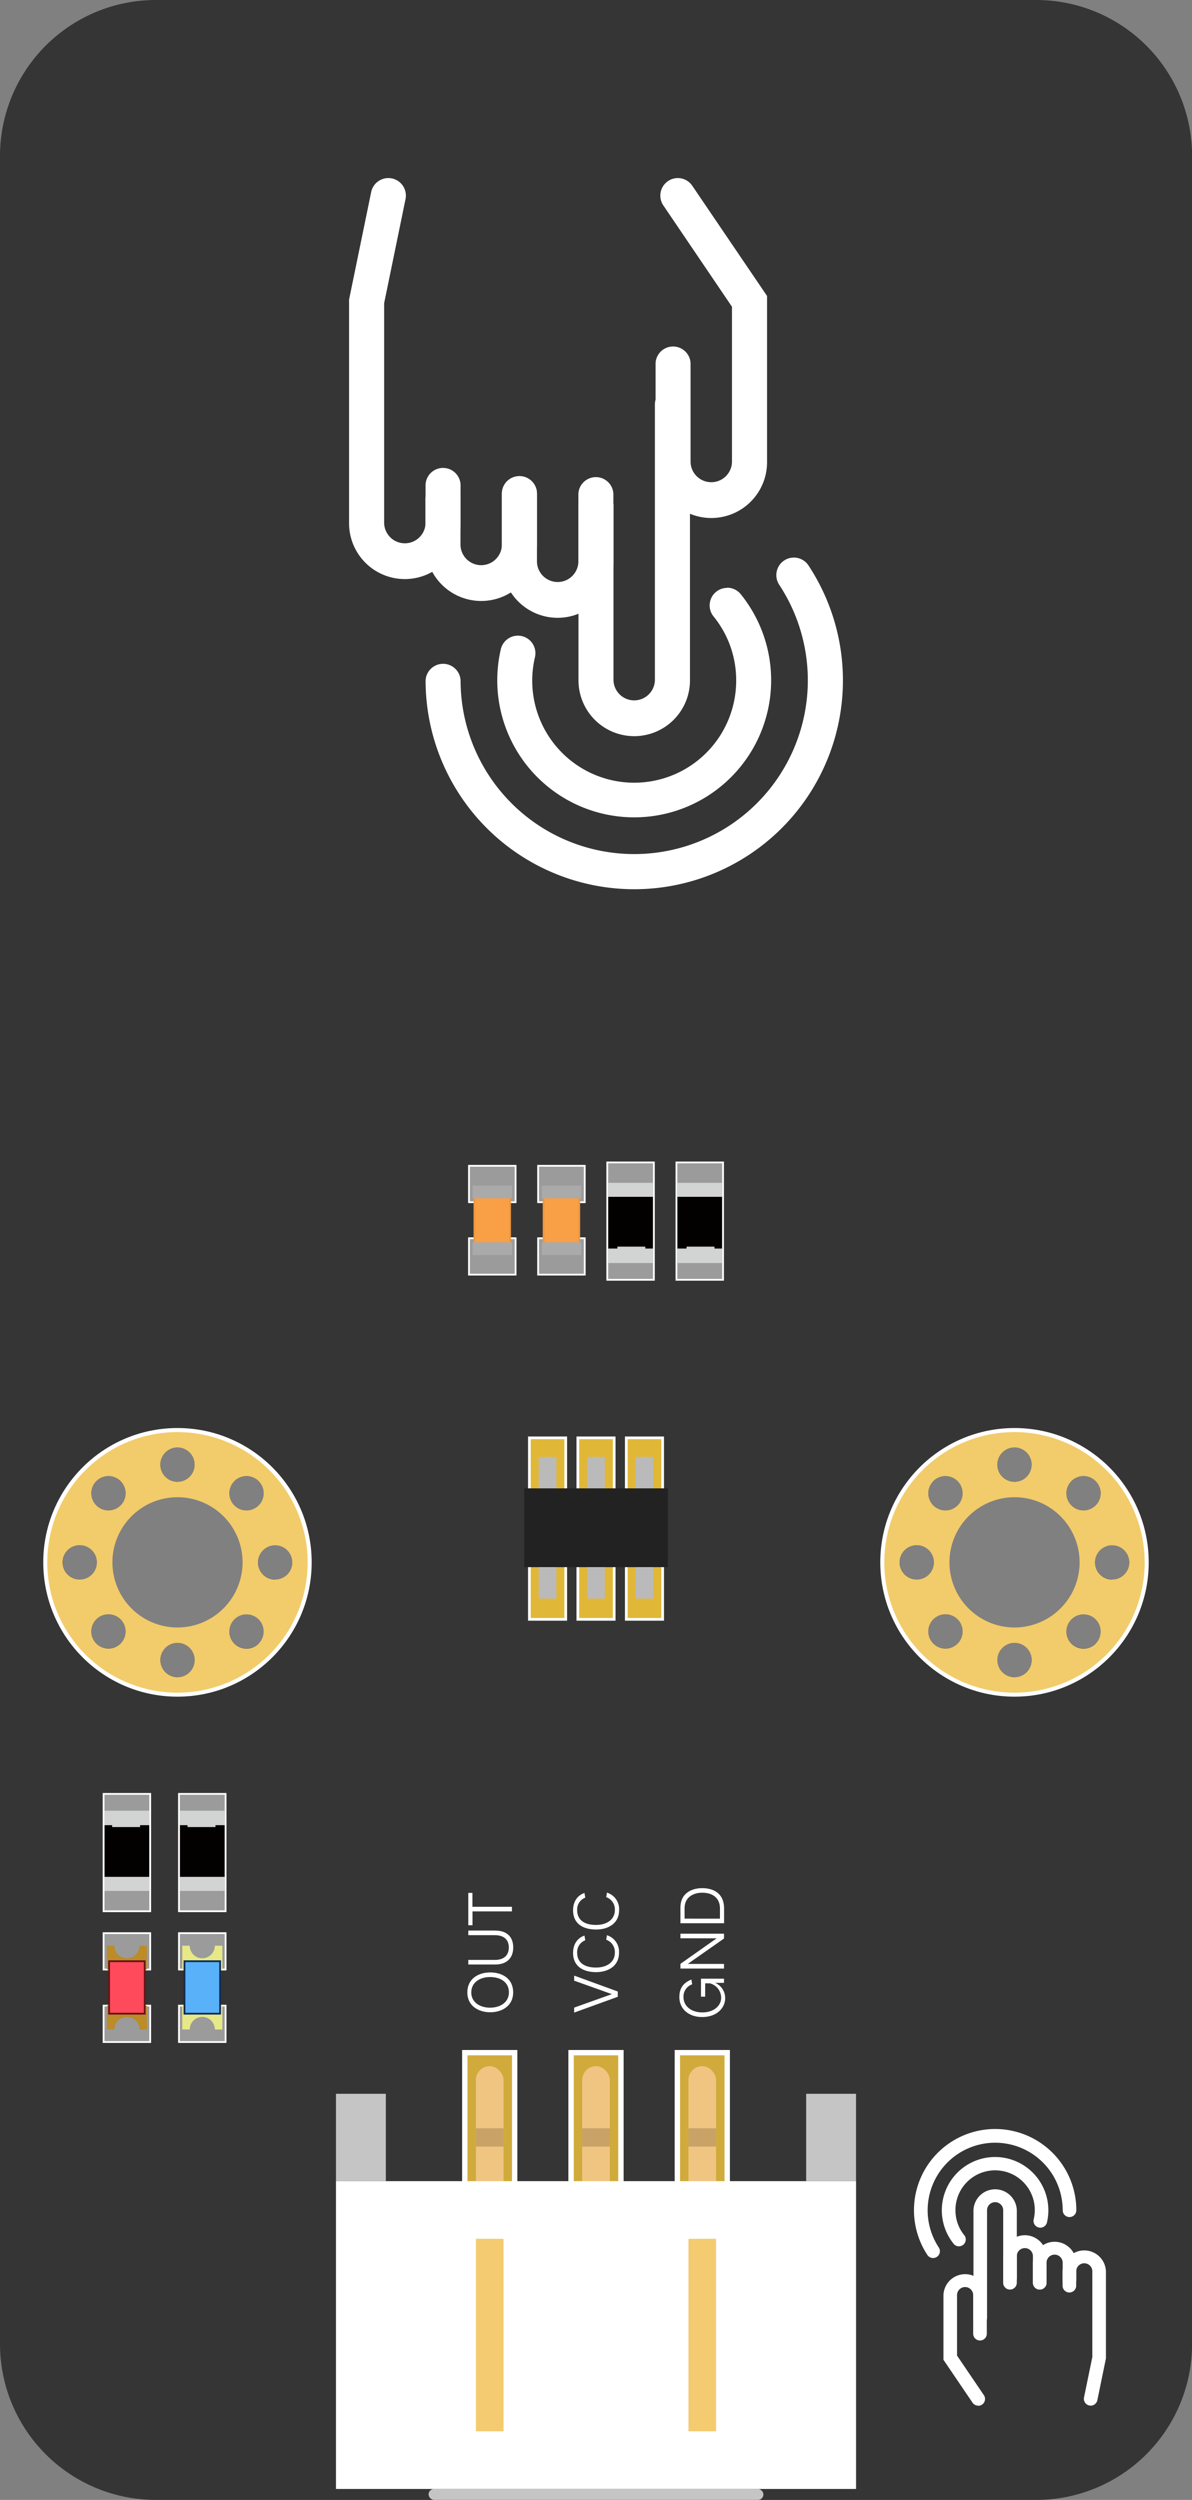 <svg xmlns="http://www.w3.org/2000/svg" viewBox="0 0 442.89 928.09"><rect x="0" y="0" width="442.89" height="928.09" fill="#808080" stroke="none"/><defs><style>.cls-1{fill:#353535;}.cls-2,.cls-3{fill:none;}.cls-14,.cls-20,.cls-3,.cls-5{stroke:#fff;}.cls-11,.cls-13,.cls-14,.cls-20,.cls-3,.cls-5,.cls-8{stroke-miterlimit:10;}.cls-3{stroke-width:3.31px;}.cls-4{fill:#f2cb6b;}.cls-5{fill:#9b9b9b;}.cls-11,.cls-13,.cls-5,.cls-8{stroke-width:0.66px;}.cls-6{fill:#d2d3d3;}.cls-7{fill:#030000;}.cls-8{fill:#f99f46;stroke:#ef973f;}.cls-9{fill:#aaa;}.cls-10{fill:#bb8c27;}.cls-11{fill:#ff4a5c;stroke:#681216;}.cls-12{fill:#e7e887;}.cls-13{fill:#58b1f9;stroke:#122c4f;}.cls-14{fill:#d0ab3c;stroke-width:1.99px;}.cls-15{fill:#f0c581;}.cls-16{fill:#fff;}.cls-17{fill:#f4cb70;}.cls-18{fill:#c6c5c5;}.cls-19{fill:#c8a266;}.cls-20{fill:#e1b737;}.cls-21{fill:#222;}.cls-22{fill:#bababa;}</style></defs><title>电容触摸模块</title><g id="图层_2" data-name="图层 2"><g id="图层_1-2" data-name="图层 1"><path id="_复合路径_" data-name="&lt;复合路径&gt;" class="cls-1" d="M385,0h-327A57.92,57.92,0,0,0,0,57.92V870.17a57.92,57.92,0,0,0,57.92,57.92H385a57.92,57.92,0,0,0,57.92-57.92V57.92A57.92,57.92,0,0,0,385,0Zm13.12,549.87a6.37,6.37,0,1,1,0,9A6.37,6.37,0,0,1,398.09,549.87Zm-21.15-12.49a6.37,6.37,0,1,1-6.37,6.37A6.37,6.37,0,0,1,376.94,537.38Zm-30.15,12.49a6.37,6.37,0,1,1,0,9A6.37,6.37,0,0,1,346.79,549.87Zm-259.7,0a6.37,6.37,0,1,1,0,9A6.37,6.37,0,0,1,87.09,549.87ZM65.94,537.38a6.37,6.37,0,1,1-6.37,6.37A6.37,6.37,0,0,1,65.94,537.38ZM35.79,549.87a6.37,6.37,0,1,1,0,9A6.37,6.37,0,0,1,35.79,549.87ZM23.3,580a6.37,6.37,0,1,1,6.37,6.37A6.37,6.37,0,0,1,23.3,580Zm21.5,30.15a6.37,6.37,0,1,1,0-9A6.37,6.37,0,0,1,44.8,610.17Zm21.15,12.49a6.37,6.37,0,1,1,6.37-6.37A6.37,6.37,0,0,1,65.94,622.66Zm0-17A25.65,25.65,0,1,1,91.59,580,25.65,25.65,0,0,1,65.94,605.67Zm30.15,4.5a6.37,6.37,0,1,1,0-9A6.37,6.37,0,0,1,96.1,610.17Zm6.12-23.78a6.37,6.37,0,1,1,6.37-6.37A6.37,6.37,0,0,1,102.22,586.39ZM334.3,580a6.37,6.37,0,1,1,6.37,6.37A6.37,6.37,0,0,1,334.3,580Zm21.5,30.15a6.37,6.37,0,1,1,0-9A6.37,6.37,0,0,1,355.8,610.17Zm21.15,12.49a6.37,6.37,0,1,1,6.37-6.37A6.37,6.37,0,0,1,376.94,622.66Zm0-17A25.65,25.65,0,1,1,402.59,580,25.65,25.65,0,0,1,376.94,605.67Zm30.15,4.5a6.37,6.37,0,1,1,0-9A6.37,6.37,0,0,1,407.1,610.17Zm6.12-23.78a6.37,6.37,0,1,1,6.37-6.37A6.37,6.37,0,0,1,413.22,586.39Z"/><circle id="_路径_" data-name="&lt;路径&gt;" class="cls-2" cx="65.94" cy="580.02" r="24.19"/><circle id="_路径_2" data-name="&lt;路径&gt;" class="cls-3" cx="65.94" cy="580.02" r="48.21"/><circle id="_路径_3" data-name="&lt;路径&gt;" class="cls-3" cx="376.94" cy="580.02" r="48.21"/><path id="_复合路径_2" data-name="&lt;复合路径&gt;" class="cls-4" d="M376.94,531.66A48.37,48.37,0,1,0,425.31,580,48.42,48.42,0,0,0,376.94,531.66Zm21.15,18.21a6.37,6.37,0,1,1,0,9A6.37,6.37,0,0,1,398.09,549.87Zm-21.15-12.49a6.37,6.37,0,1,1-6.37,6.37A6.37,6.37,0,0,1,376.94,537.38Zm-30.15,12.49a6.37,6.37,0,1,1,0,9A6.37,6.37,0,0,1,346.79,549.87Zm-6.12,36.52A6.37,6.37,0,1,1,347,580,6.37,6.37,0,0,1,340.67,586.39Zm15.13,23.78a6.37,6.37,0,1,1,0-9A6.37,6.37,0,0,1,355.8,610.17Zm21.15,12.49a6.37,6.37,0,1,1,6.37-6.37A6.37,6.37,0,0,1,376.94,622.66Zm0-18.46A24.18,24.18,0,1,1,401.13,580,24.21,24.21,0,0,1,376.94,604.2Zm30.15,6a6.37,6.37,0,1,1,0-9A6.37,6.37,0,0,1,407.1,610.17Zm6.12-23.78a6.37,6.37,0,1,1,6.37-6.37A6.37,6.37,0,0,1,413.22,586.39Z"/><path id="_复合路径_3" data-name="&lt;复合路径&gt;" class="cls-4" d="M65.94,531.66A48.37,48.37,0,1,0,114.31,580,48.42,48.42,0,0,0,65.94,531.66Zm21.15,18.21a6.37,6.37,0,1,1,0,9A6.37,6.37,0,0,1,87.09,549.87ZM65.94,537.38a6.37,6.37,0,1,1-6.37,6.37A6.37,6.37,0,0,1,65.94,537.38ZM35.79,549.87a6.37,6.37,0,1,1,0,9A6.37,6.37,0,0,1,35.79,549.87Zm-6.12,36.52A6.37,6.37,0,1,1,36,580,6.37,6.37,0,0,1,29.67,586.39ZM44.8,610.17a6.37,6.37,0,1,1,0-9A6.37,6.37,0,0,1,44.8,610.17Zm21.15,12.49a6.37,6.37,0,1,1,6.37-6.37A6.37,6.37,0,0,1,65.94,622.66Zm0-18.46A24.18,24.18,0,1,1,90.13,580,24.21,24.21,0,0,1,65.94,604.2Zm30.15,6a6.37,6.37,0,1,1,0-9A6.37,6.37,0,0,1,96.1,610.17Zm6.12-23.78a6.37,6.37,0,1,1,6.37-6.37A6.37,6.37,0,0,1,102.22,586.39Z"/><g id="_编组_" data-name="&lt;编组&gt;"><rect id="_矩形_" data-name="&lt;矩形&gt;" class="cls-5" x="38.49" y="665.98" width="17.32" height="43.57"/><rect id="_矩形_2" data-name="&lt;矩形&gt;" class="cls-6" x="38.79" y="672.22" width="16.71" height="29.78"/><polygon id="_路径_4" data-name="&lt;路径&gt;" class="cls-7" points="38.85 677.59 38.85 696.78 55.44 696.78 55.44 677.59 52.05 677.59 52.05 678.29 41.67 678.29 41.67 677.59 38.85 677.59"/></g><g id="_编组_2" data-name="&lt;编组&gt;"><rect id="_矩形_3" data-name="&lt;矩形&gt;" class="cls-5" x="66.5" y="665.98" width="17.32" height="43.57"/><rect id="_矩形_4" data-name="&lt;矩形&gt;" class="cls-6" x="66.81" y="672.22" width="16.71" height="29.78"/><polygon id="_路径_5" data-name="&lt;路径&gt;" class="cls-7" points="66.87 677.59 66.87 696.78 83.45 696.78 83.45 677.59 80.06 677.59 80.06 678.29 69.68 678.29 69.68 677.59 66.87 677.59"/></g><g id="_编组_3" data-name="&lt;编组&gt;"><rect id="_矩形_5" data-name="&lt;矩形&gt;" class="cls-5" x="199.94" y="459.71" width="17.32" height="13.51" transform="translate(417.2 932.92) rotate(180)"/><rect id="_矩形_6" data-name="&lt;矩形&gt;" class="cls-5" x="199.94" y="432.79" width="17.32" height="13.51" transform="translate(417.2 879.1) rotate(180)"/><g id="_编组_4" data-name="&lt;编组&gt;"><rect id="_矩形_7" data-name="&lt;矩形&gt;" class="cls-8" x="201.98" y="443.33" width="13.24" height="19.47" transform="translate(417.2 906.12) rotate(180)"/></g><rect id="_矩形_8" data-name="&lt;矩形&gt;" class="cls-9" x="206.25" y="435.17" width="4.74" height="14.67" transform="translate(651.13 233.88) rotate(90)"/><rect id="_矩形_9" data-name="&lt;矩形&gt;" class="cls-9" x="206.25" y="456.23" width="4.74" height="14.67" transform="translate(672.2 254.94) rotate(90)"/></g><g id="_编组_5" data-name="&lt;编组&gt;"><rect id="_矩形_10" data-name="&lt;矩形&gt;" class="cls-5" x="174.24" y="459.71" width="17.32" height="13.51" transform="translate(365.81 932.92) rotate(180)"/><rect id="_矩形_11" data-name="&lt;矩形&gt;" class="cls-5" x="174.24" y="432.79" width="17.32" height="13.51" transform="translate(365.81 879.1) rotate(180)"/><g id="_编组_6" data-name="&lt;编组&gt;"><rect id="_矩形_12" data-name="&lt;矩形&gt;" class="cls-8" x="176.29" y="443.33" width="13.24" height="19.47" transform="translate(365.81 906.12) rotate(180)"/></g><rect id="_矩形_13" data-name="&lt;矩形&gt;" class="cls-9" x="180.56" y="435.17" width="4.74" height="14.67" transform="translate(625.43 259.57) rotate(90)"/><rect id="_矩形_14" data-name="&lt;矩形&gt;" class="cls-9" x="180.56" y="456.23" width="4.74" height="14.67" transform="translate(646.5 280.64) rotate(90)"/></g><g id="_编组_7" data-name="&lt;编组&gt;"><rect id="_矩形_15" data-name="&lt;矩形&gt;" class="cls-5" x="225.64" y="431.56" width="17.32" height="43.57" transform="translate(468.59 906.68) rotate(180)"/><rect id="_矩形_16" data-name="&lt;矩形&gt;" class="cls-6" x="225.94" y="439.11" width="16.71" height="29.78" transform="translate(468.59 908.01) rotate(180)"/><polygon id="_路径_6" data-name="&lt;路径&gt;" class="cls-7" points="242.59 463.52 242.59 444.32 226 444.32 226 463.52 229.39 463.52 229.39 462.81 239.77 462.81 239.77 463.52 242.59 463.52"/></g><g id="_编组_8" data-name="&lt;编组&gt;"><rect id="_矩形_17" data-name="&lt;矩形&gt;" class="cls-5" x="251.33" y="431.56" width="17.32" height="43.57" transform="translate(519.98 906.68) rotate(180)"/><rect id="_矩形_18" data-name="&lt;矩形&gt;" class="cls-6" x="251.63" y="439.11" width="16.71" height="29.78" transform="translate(519.98 908.01) rotate(180)"/><polygon id="_路径_7" data-name="&lt;路径&gt;" class="cls-7" points="268.28 463.52 268.28 444.32 251.7 444.32 251.7 463.52 255.09 463.52 255.09 462.81 265.47 462.81 265.47 463.52 268.28 463.52"/></g><g id="_编组_9" data-name="&lt;编组&gt;"><rect id="_矩形_19" data-name="&lt;矩形&gt;" class="cls-5" x="38.49" y="717.68" width="17.32" height="13.51"/><rect id="_矩形_20" data-name="&lt;矩形&gt;" class="cls-5" x="38.49" y="744.59" width="17.32" height="13.51"/><g id="_编组_10" data-name="&lt;编组&gt;"><path id="_路径_8" data-name="&lt;路径&gt;" class="cls-10" d="M51.81,722.34a4.66,4.66,0,1,1-9.32,0H39.7v8.85H54.59v-8.85Z"/><path id="_路径_9" data-name="&lt;路径&gt;" class="cls-10" d="M42.49,753.44a4.66,4.66,0,1,1,9.32,0h2.79v-8.85H39.7v8.85Z"/><rect id="_矩形_21" data-name="&lt;矩形&gt;" class="cls-11" x="40.53" y="728.1" width="13.24" height="19.47"/></g></g><g id="_编组_11" data-name="&lt;编组&gt;"><rect id="_矩形_22" data-name="&lt;矩形&gt;" class="cls-5" x="66.5" y="717.68" width="17.32" height="13.51"/><rect id="_矩形_23" data-name="&lt;矩形&gt;" class="cls-5" x="66.5" y="744.59" width="17.32" height="13.51"/><path id="_路径_10" data-name="&lt;路径&gt;" class="cls-12" d="M79.82,722.34a4.66,4.66,0,1,1-9.32,0H67.72v8.85H82.61v-8.85Z"/><path id="_路径_11" data-name="&lt;路径&gt;" class="cls-12" d="M70.5,753.44a4.66,4.66,0,1,1,9.32,0h2.79v-8.85H67.72v8.85Z"/><rect id="_矩形_24" data-name="&lt;矩形&gt;" class="cls-13" x="68.54" y="728.1" width="13.24" height="19.47"/></g><g id="_编组_12" data-name="&lt;编组&gt;"><g id="_编组_13" data-name="&lt;编组&gt;"><rect id="_矩形_25" data-name="&lt;矩形&gt;" class="cls-14" x="172.7" y="762.05" width="18.53" height="56.47"/><rect id="_矩形_26" data-name="&lt;矩形&gt;" class="cls-15" x="176.83" y="767.06" width="10.26" height="52.94" rx="5.13" ry="5.13"/></g><g id="_编组_14" data-name="&lt;编组&gt;"><rect id="_矩形_27" data-name="&lt;矩形&gt;" class="cls-14" x="212.18" y="762.05" width="18.53" height="56.47"/><rect id="_矩形_28" data-name="&lt;矩形&gt;" class="cls-15" x="216.32" y="767.06" width="10.26" height="52.94" rx="5.13" ry="5.13"/></g><g id="_编组_15" data-name="&lt;编组&gt;"><rect id="_矩形_29" data-name="&lt;矩形&gt;" class="cls-14" x="251.67" y="762.05" width="18.53" height="56.47"/><rect id="_矩形_30" data-name="&lt;矩形&gt;" class="cls-15" x="255.8" y="767.06" width="10.26" height="52.94" rx="5.13" ry="5.13"/></g><rect id="_矩形_31" data-name="&lt;矩形&gt;" class="cls-16" x="124.83" y="809.75" width="193.24" height="114.27"/><rect id="_矩形_32" data-name="&lt;矩形&gt;" class="cls-17" x="176.83" y="831.15" width="10.26" height="71.47"/><rect id="_矩形_33" data-name="&lt;矩形&gt;" class="cls-17" x="255.8" y="831.15" width="10.26" height="71.47"/><rect id="_矩形_34" data-name="&lt;矩形&gt;" class="cls-18" x="124.83" y="777.32" width="18.53" height="32.43"/><rect id="_矩形_35" data-name="&lt;矩形&gt;" class="cls-18" x="299.53" y="777.32" width="18.53" height="32.43"/><rect id="_矩形_36" data-name="&lt;矩形&gt;" class="cls-18" x="159.24" y="924.01" width="124.41" height="4.08" rx="2.04" ry="2.04"/><rect id="_矩形_37" data-name="&lt;矩形&gt;" class="cls-19" x="176.83" y="790.14" width="10.26" height="6.78"/><rect id="_矩形_38" data-name="&lt;矩形&gt;" class="cls-19" x="216.32" y="790.14" width="10.26" height="6.78"/><rect id="_矩形_39" data-name="&lt;矩形&gt;" class="cls-19" x="255.8" y="790.14" width="10.26" height="6.78"/></g><g id="_编组_16" data-name="&lt;编组&gt;"><path id="_复合路径_4" data-name="&lt;复合路径&gt;" class="cls-16" d="M173.64,739.68c0-5,4-7.42,8.5-7.42s8.53,2.3,8.53,7.42c0,5-4.14,7.37-8.53,7.37S173.64,744.67,173.64,739.68Zm15.46,0c0-3.85-3.21-5.71-7-5.71s-7,2-7,5.71,3.26,5.67,7,5.67S189.09,743.38,189.09,739.68Z"/><path id="_复合路径_5" data-name="&lt;复合路径&gt;" class="cls-16" d="M174,727.62h9.85c3.14,0,5.2-1.48,5.2-4.63,0-3-1.93-4.56-5.2-4.56H174v-1.71H184c4.5,0,6.69,2.52,6.69,6.27s-2.21,6.33-6.69,6.33H174Z"/><path id="_复合路径_6" data-name="&lt;复合路径&gt;" class="cls-16" d="M174,702.73h1.53v5.16h14.68v1.71H175.56v5.14H174Z"/></g><g id="_编组_17" data-name="&lt;编组&gt;"><path id="_复合路径_7" data-name="&lt;复合路径&gt;" class="cls-16" d="M213.33,745.32l14-5v0l-14-5v-1.88l16.21,5.91v1.95l-16.21,5.87Z"/><path id="_复合路径_8" data-name="&lt;复合路径&gt;" class="cls-16" d="M212.93,725c0-3.68,2.06-5.69,4.23-6.42l.29,1.75a4.67,4.67,0,0,0-3,4.67c0,3.28,2.3,5.45,7,5.45,4.25,0,7-2.21,7-5.45a4.82,4.82,0,0,0-3.21-4.87l.27-1.68A6.42,6.42,0,0,1,230,725c0,4.69-3.79,7.15-8.55,7.15S212.93,730,212.93,725Z"/><path id="_复合路径_9" data-name="&lt;复合路径&gt;" class="cls-16" d="M212.93,709.18c0-3.68,2.06-5.69,4.23-6.42l.29,1.75a4.67,4.67,0,0,0-3,4.67c0,3.28,2.3,5.45,7,5.45,4.25,0,7-2.21,7-5.45a4.82,4.82,0,0,0-3.21-4.87l.27-1.68a6.42,6.42,0,0,1,4.52,6.55c0,4.69-3.79,7.15-8.55,7.15S212.93,714.25,212.93,709.18Z"/></g><g id="_编组_18" data-name="&lt;编组&gt;"><path id="_复合路径_10" data-name="&lt;复合路径&gt;" class="cls-16" d="M252.42,741.4c0-4.1,2.35-5.6,4.47-6.51l.29,1.79a4.77,4.77,0,0,0-3.23,4.72c0,3.34,2.86,5.71,7,5.71,4.25,0,7-2.46,7-5.49a5.57,5.57,0,0,0-4.19-5.31h-1.75v4.94h-1.55v-6.67H269v1.55H265.7a6.14,6.14,0,0,1,3.74,5.69c0,3.61-3.08,7-8.55,7C255.83,748.82,252.42,745.78,252.42,741.4Z"/><path id="_复合路径_11" data-name="&lt;复合路径&gt;" class="cls-16" d="M252.82,729.07l13.46-9.48v0H252.82v-1.71H269v1.79l-13.46,9.43,0,0H269v1.73H252.82Z"/><path id="_复合路径_12" data-name="&lt;复合路径&gt;" class="cls-16" d="M252.82,708.14c0-5.29,4.19-7.17,8.08-7.17,4.65,0,8.13,2.3,8.13,7.48V714H252.82Zm14.68,4.16v-3.9c0-3.23-2.15-5.74-6.6-5.74-3.08,0-6.55,1.51-6.55,5.78v3.85Z"/></g><path id="_路径_12" data-name="&lt;路径&gt;" class="cls-16" d="M270.17,218.19a6.49,6.49,0,0,1,5.06,2.41A50.88,50.88,0,1,1,186.09,241a6.51,6.51,0,1,1,12.67,3,37.89,37.89,0,1,0,74.77,8.66,37.46,37.46,0,0,0-8.41-23.81,6.51,6.51,0,0,1,5.05-10.6Z"/><path id="_路径_13" data-name="&lt;路径&gt;" class="cls-16" d="M294.95,207a6.5,6.5,0,0,1,5.44,2.92,77.53,77.53,0,1,1-142.26,42.67,6.51,6.51,0,0,1,13,0,64.51,64.51,0,1,0,118.39-35.5A6.51,6.51,0,0,1,294.95,207Z"/><g id="_编组_19" data-name="&lt;编组&gt;"><path id="_路径_14" data-name="&lt;路径&gt;" class="cls-16" d="M249.85,143.66a6.51,6.51,0,0,1,6.51,6.51V252.59a20.71,20.71,0,0,1-41.42,0V187.64a6.51,6.51,0,0,1,13,0v64.95a7.7,7.7,0,0,0,15.39,0V150.17A6.51,6.51,0,0,1,249.85,143.66Z"/></g><path id="_路径_15" data-name="&lt;路径&gt;" class="cls-16" d="M193,176.77a6.51,6.51,0,0,1,6.51,6.51v25.37a7.7,7.7,0,0,0,15.39,0V183.28a6.51,6.51,0,0,1,13,0v25.37a20.71,20.71,0,0,1-41.42,0V183.28A6.51,6.51,0,0,1,193,176.77Z"/><path id="_路径_16" data-name="&lt;路径&gt;" class="cls-16" d="M193,176.77a6.51,6.51,0,0,1,6.51,6.51V202.4a20.71,20.71,0,0,1-41.42,0V185.8a6.51,6.51,0,1,1,13,0v16.6a7.7,7.7,0,0,0,15.39,0V183.28A6.51,6.51,0,0,1,193,176.77Z"/><path id="_路径_17" data-name="&lt;路径&gt;" class="cls-16" d="M144.29,66.11a6.67,6.67,0,0,1,1.32.13,6.51,6.51,0,0,1,5.06,7.69l-7.94,38.62v81.73a7.7,7.7,0,0,0,15.39,0V180.59a6.51,6.51,0,1,1,13,0v13.68a20.71,20.71,0,0,1-41.42,0V111.22l8.21-39.91A6.51,6.51,0,0,1,144.29,66.11Z"/><path id="_路径_18" data-name="&lt;路径&gt;" class="cls-16" d="M251.85,66.11A6.5,6.5,0,0,1,257.24,69L285,109.88V171.6a20.71,20.71,0,0,1-41.42,0V134.79a6.51,6.51,0,0,1,13,0V171.6a7.7,7.7,0,0,0,15.39,0V113.88L246.47,76.27a6.51,6.51,0,0,1,5.38-10.16Z"/><path id="_路径_19" data-name="&lt;路径&gt;" class="cls-16" d="M356.32,833.94a2.52,2.52,0,0,1-2-.94A19.79,19.79,0,1,1,389,825.07a2.53,2.53,0,0,1-4.93-1.15A14.74,14.74,0,1,0,355,820.55a14.57,14.57,0,0,0,3.27,9.26,2.53,2.53,0,0,1-2,4.12Z"/><path id="_路径_20" data-name="&lt;路径&gt;" class="cls-16" d="M346.68,838.29a2.53,2.53,0,0,1-2.11-1.14,30.16,30.16,0,1,1,55.34-16.6,2.53,2.53,0,0,1-5.06,0,25.09,25.09,0,1,0-46.05,13.81,2.53,2.53,0,0,1-2.11,3.93Z"/><g id="_编组_20" data-name="&lt;编组&gt;"><path id="_路径_21" data-name="&lt;路径&gt;" class="cls-16" d="M364.22,862.93a2.53,2.53,0,0,1-2.53-2.53V820.55a8.06,8.06,0,0,1,16.11,0v25.26a2.53,2.53,0,0,1-5.06,0V820.55a3,3,0,0,0-6,0v39.84A2.53,2.53,0,0,1,364.22,862.93Z"/></g><path id="_路径_22" data-name="&lt;路径&gt;" class="cls-16" d="M386.32,850a2.53,2.53,0,0,1-2.53-2.53v-9.87a3,3,0,0,0-6,0v9.87a2.53,2.53,0,0,1-5.06,0v-9.87a8.06,8.06,0,0,1,16.11,0v9.87A2.53,2.53,0,0,1,386.32,850Z"/><path id="_路径_23" data-name="&lt;路径&gt;" class="cls-16" d="M386.32,850a2.53,2.53,0,0,1-2.53-2.53v-7.44a8.06,8.06,0,0,1,16.11,0v6.46a2.53,2.53,0,0,1-5.06,0v-6.46a3,3,0,0,0-6,0v7.44A2.53,2.53,0,0,1,386.32,850Z"/><path id="_路径_24" data-name="&lt;路径&gt;" class="cls-16" d="M405.28,893.09a2.6,2.6,0,0,1-.51-.05,2.53,2.53,0,0,1-2-3l3.09-15V843.24a3,3,0,0,0-6,0v5.32a2.53,2.53,0,1,1-5.06,0v-5.32a8.06,8.06,0,0,1,16.11,0v32.31l-3.19,15.53A2.53,2.53,0,0,1,405.28,893.09Z"/><path id="_路径_25" data-name="&lt;路径&gt;" class="cls-16" d="M363.44,893.09a2.53,2.53,0,0,1-2.1-1.11l-10.8-15.92v-24a8.06,8.06,0,0,1,16.11,0v14.32a2.53,2.53,0,0,1-5.06,0V852.06a3,3,0,0,0-6,0v22.45l9.93,14.63a2.53,2.53,0,0,1-2.09,4Z"/><rect class="cls-20" x="196.7" y="533.8" width="13.5" height="67.38"/><rect class="cls-20" x="214.7" y="533.8" width="13.5" height="67.38"/><rect class="cls-20" x="232.7" y="533.8" width="13.5" height="67.38"/><rect class="cls-21" x="194.76" y="552.55" width="53.38" height="29.25"/><rect class="cls-22" x="200.15" y="540.88" width="6.58" height="11.67"/><rect class="cls-22" x="200.15" y="581.8" width="6.58" height="11.67"/><rect class="cls-22" x="218.15" y="540.88" width="6.58" height="11.67"/><rect class="cls-22" x="218.15" y="581.8" width="6.58" height="11.67"/><rect class="cls-22" x="236.15" y="540.88" width="6.58" height="11.67"/><rect class="cls-22" x="236.15" y="581.8" width="6.58" height="11.67"/></g></g></svg>